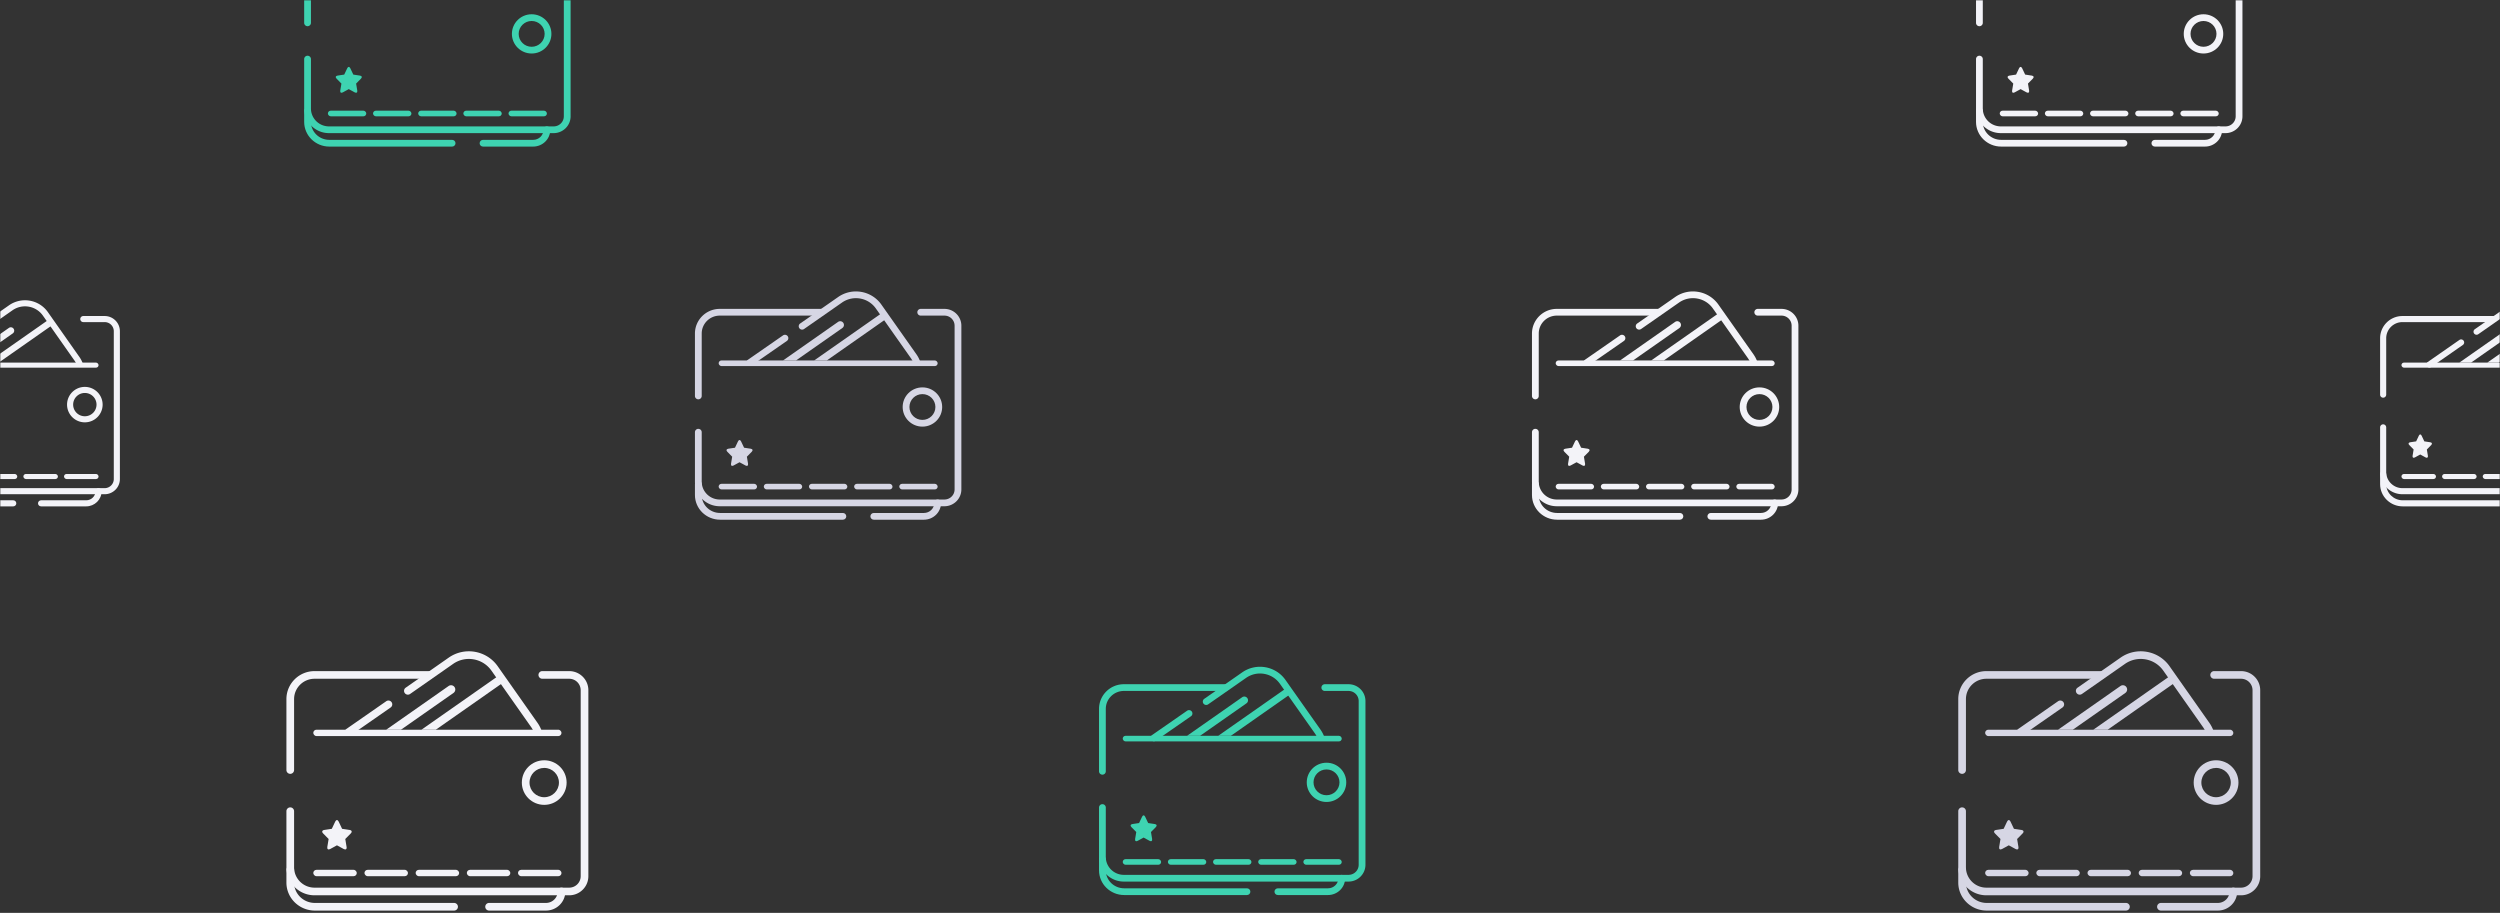 <svg width="901" height="329" xmlns="http://www.w3.org/2000/svg" xmlns:xlink="http://www.w3.org/1999/xlink"><rect width="100%" height="100%" fill="#333333" stroke="none"/><defs><path d="M0 0h901v377H0V0z" id="path-1"/></defs><g id="Product" fill="none" fill-rule="evenodd"><g id="Background--80%" transform="translate(-377 -554)"><g id="Pricing" transform="translate(377 554)"><mask id="mask-2" fill="#fff"><use xlink:href="#path-1"/></mask><g id="Group" mask="url(#mask-2)" fill="#3ED3B1"><g transform="translate(396.088 240.127)"><path d="M81.984 48.9c-3.932 0-7.12-3.166-7.12-7.072s3.188-7.072 7.12-7.072c3.933 0 7.12 3.166 7.12 7.072s-3.187 7.072-7.12 7.072zm0-2.424c2.584 0 4.68-2.081 4.68-4.648 0-2.567-2.096-4.647-4.68-4.647-2.584 0-4.679 2.08-4.679 4.647s2.095 4.648 4.68 4.648z" id="Oval-18" fill-rule="nonzero"/><path d="M81.374 8.891h8.544c2.023 0 3.662 1.628 3.662 3.64v59c0 2.009-1.64 3.638-3.662 3.638H8.948c-3.594 0-6.507-2.894-6.507-6.468V50.91c0-.669-.546-1.212-1.22-1.212A1.219 1.219 0 0 0 0 50.912V68.7c0 4.913 4.005 8.893 8.948 8.893h80.97c3.37 0 6.103-2.715 6.103-6.064v-59c0-3.35-2.731-6.064-6.103-6.064h-8.544c-.674 0-1.22.543-1.22 1.213s.546 1.212 1.22 1.212zM2.441 37.848V15.36c0-3.572 2.916-6.469 6.51-6.469H45.57c.675 0 1.221-.543 1.221-1.212 0-.67-.546-1.213-1.22-1.213H8.95C4.01 6.466 0 10.45 0 15.36v22.488c0 .67.546 1.212 1.22 1.212.675 0 1.221-.543 1.221-1.212z" id="Rectangle-47" fill-rule="nonzero"/><path d="M86.256 76.38c0 2.006-1.668 3.639-3.734 3.639H64.454c-.674 0-1.22.543-1.22 1.212 0 .67.546 1.213 1.22 1.213h18.068c3.406 0 6.176-2.71 6.176-6.063 0-.67-.547-1.213-1.221-1.213s-1.22.543-1.22 1.213zm-32.934 3.64H9.066c-3.663 0-6.625-2.9-6.625-6.468v-4.04c0-.67-.546-1.212-1.22-1.212C.546 68.3 0 68.843 0 69.512v4.04c0 4.915 4.063 8.893 9.066 8.893h44.256c.674 0 1.22-.543 1.22-1.213s-.546-1.212-1.22-1.212z" id="Combined-Shape" fill-rule="nonzero"/><rect id="Rectangle-49-Copy-5" x="8.544" y="69.511" width="13.834" height="2.021" rx="1.01"/><rect id="Rectangle-49-Copy-6" x="24.819" y="69.511" width="13.834" height="2.021" rx="1.01"/><rect id="Rectangle-49-Copy-7" x="41.094" y="69.511" width="13.834" height="2.021" rx="1.01"/><rect id="Rectangle-49-Copy-8" x="57.369" y="69.511" width="13.834" height="2.021" rx="1.01"/><rect id="Rectangle-49-Copy-4" x="8.544" y="25.056" width="78.933" height="2.021" rx="1.01"/><rect id="Rectangle-49-Copy-9" x="73.643" y="69.511" width="13.834" height="2.021" rx="1.01"/><path d="M31.741 16.022l-12.677 8.801a1.207 1.207 0 0 0-.301 1.689 1.226 1.226 0 0 0 1.7.299l12.677-8.802c.552-.383.687-1.14.301-1.688a1.226 1.226 0 0 0-1.7-.3zm49.345 9.176a11.093 11.093 0 0 0-1.28-2.388L67.19 4.914C63.65-.106 56.673-1.33 51.615 2.189l-13.69 9.545a1.207 1.207 0 0 0-.298 1.69c.388.547 1.149.68 1.7.295l13.69-9.544c3.952-2.75 9.407-1.794 12.173 2.13L77.806 24.2a8.673 8.673 0 0 1 1.002 1.867c.242.625.948.937 1.577.697.63-.24.943-.942.701-1.567z" id="Combined-Shape" fill-rule="nonzero"/><path d="M16.071 61.735l-2.146 1.173c-.622.34-1.034.056-.919-.646l.417-2.527-1.751-1.774c-.495-.502-.325-.995.363-1.099l2.4-.362 1.087-2.29c.303-.639.798-.633 1.099 0l1.087 2.29 2.4.362c.695.105.857.598.363 1.099l-1.752 1.774.417 2.527c.115.696-.303.982-.918.646l-2.147-1.173z" id="Star-2"/><path d="M31.734 25.056l19.853-13.9a1.34 1.34 0 0 1 1.87.331 1.34 1.34 0 0 1-.328 1.87l-16.708 11.7h-4.687zm11.226 0L67.03 8.201a1.304 1.304 0 0 1 1.821.32 1.31 1.31 0 0 1-.322 1.82L47.515 25.056h-4.556z" id="Combined-Shape"/></g></g><g id="Group-Copy-15" mask="url(#mask-2)" fill="#F3F3F8"><g transform="translate(103.223 234.524)"><path d="M92.916 55.547c-4.457 0-8.07-3.597-8.07-8.034 0-4.436 3.613-8.033 8.07-8.033 4.456 0 8.07 3.597 8.07 8.033 0 4.437-3.614 8.034-8.07 8.034zm0-2.754c2.928 0 5.302-2.364 5.302-5.28 0-2.915-2.374-5.279-5.302-5.279-2.93 0-5.303 2.364-5.303 5.28 0 2.915 2.374 5.279 5.303 5.279z" id="Oval-18" fill-rule="nonzero"/><path d="M92.224 10.1h9.683a4.14 4.14 0 0 1 4.15 4.133v67.02a4.141 4.141 0 0 1-4.15 4.133H10.14c-4.073 0-7.374-3.287-7.374-7.348V57.832c0-.76-.62-1.378-1.384-1.378A1.38 1.38 0 0 0 0 57.832v20.206c0 5.582 4.54 10.103 10.141 10.103h91.766c3.82 0 6.917-3.084 6.917-6.888v-67.02c0-3.806-3.096-6.888-6.917-6.888h-9.683a1.38 1.38 0 0 0-1.383 1.377c0 .76.619 1.377 1.383 1.377zM2.767 42.991V17.447c0-4.057 3.305-7.348 7.378-7.348h41.5a1.38 1.38 0 0 0 1.384-1.377c0-.76-.62-1.377-1.384-1.377h-41.5C4.544 7.345 0 11.87 0 17.447v25.545c0 .76.62 1.377 1.383 1.377a1.38 1.38 0 0 0 1.384-1.377z" id="Rectangle-47" fill-rule="nonzero"/><path d="M97.757 86.763c0 2.277-1.89 4.132-4.232 4.132H73.048a1.38 1.38 0 0 0-1.383 1.377c0 .761.62 1.378 1.383 1.378h20.477c3.86 0 6.999-3.08 6.999-6.887 0-.76-.62-1.378-1.383-1.378a1.38 1.38 0 0 0-1.384 1.378zm-37.325 4.132H10.274c-4.15 0-7.507-3.294-7.507-7.347V78.96c0-.761-.62-1.378-1.384-1.378A1.38 1.38 0 0 0 0 78.96v4.588C0 89.132 4.604 93.65 10.274 93.65h50.158a1.38 1.38 0 0 0 1.383-1.378c0-.76-.62-1.377-1.383-1.377z" id="Combined-Shape" fill-rule="nonzero"/><rect id="Rectangle-49-Copy-5" x="9.684" y="78.96" width="15.678" height="2.295" rx="1.148"/><rect id="Rectangle-49-Copy-6" x="28.128" y="78.96" width="15.678" height="2.295" rx="1.148"/><rect id="Rectangle-49-Copy-7" x="46.573" y="78.96" width="15.678" height="2.295" rx="1.148"/><rect id="Rectangle-49-Copy-8" x="65.018" y="78.96" width="15.678" height="2.295" rx="1.148"/><rect id="Rectangle-49-Copy-4" x="9.684" y="28.462" width="89.457" height="2.295" rx="1.148"/><rect id="Rectangle-49-Copy-9" x="83.463" y="78.96" width="15.678" height="2.295" rx="1.148"/><path d="M35.974 18.2l-14.368 9.997a1.373 1.373 0 0 0-.342 1.918c.438.624 1.3.776 1.927.34l14.368-9.998a1.373 1.373 0 0 0 .34-1.918 1.387 1.387 0 0 0-1.925-.34zm55.924 10.423a12.61 12.61 0 0 0-1.452-2.713L76.148 5.582C72.138-.121 64.23-1.51 58.497 2.487L42.982 13.329a1.373 1.373 0 0 0-.338 1.919 1.387 1.387 0 0 0 1.927.336L60.085 4.742c4.48-3.122 10.662-2.037 13.797 2.42L88.18 27.49a9.86 9.86 0 0 1 1.135 2.122 1.385 1.385 0 0 0 1.788.791 1.375 1.375 0 0 0 .795-1.78z" id="Combined-Shape" fill-rule="nonzero"/><path d="M18.214 70.126l-2.433 1.332c-.705.386-1.172.064-1.04-.733l.472-2.87-1.985-2.016c-.561-.57-.368-1.13.411-1.248l2.72-.412 1.238-2.611c.34-.72.89-.726 1.235 0l1.237 2.611 2.72.412c.788.12.971.679.411 1.248l-1.985 2.015.473 2.87c.13.792-.328 1.125-1.04.734l-2.434-1.332z" id="Star-2"/><path d="M35.966 28.462L58.463 12.71a1.52 1.52 0 0 1 2.121.38 1.52 1.52 0 0 1-.369 2.122L41.29 28.462h-5.324zm12.704 0L75.967 9.348a1.48 1.48 0 0 1 2.066.366c.47.671.303 1.599-.364 2.066L53.845 28.462H48.67z" id="Combined-Shape"/></g></g><g id="Group-Copy-16" mask="url(#mask-2)" fill="#D6D6E4"><g transform="translate(705.757 234.524)"><path d="M92.916 55.547c-4.457 0-8.07-3.597-8.07-8.034 0-4.436 3.613-8.033 8.07-8.033 4.456 0 8.07 3.597 8.07 8.033 0 4.437-3.614 8.034-8.07 8.034zm0-2.754c2.928 0 5.302-2.364 5.302-5.28 0-2.915-2.374-5.279-5.302-5.279-2.93 0-5.303 2.364-5.303 5.28 0 2.915 2.374 5.279 5.303 5.279z" id="Oval-18" fill-rule="nonzero"/><path d="M92.224 10.1h9.683a4.14 4.14 0 0 1 4.15 4.133v67.02a4.141 4.141 0 0 1-4.15 4.133H10.14c-4.073 0-7.374-3.287-7.374-7.348V57.832c0-.76-.62-1.378-1.384-1.378A1.38 1.38 0 0 0 0 57.832v20.206c0 5.582 4.54 10.103 10.141 10.103h91.766c3.82 0 6.917-3.084 6.917-6.888v-67.02c0-3.806-3.096-6.888-6.917-6.888h-9.683a1.38 1.38 0 0 0-1.383 1.377c0 .76.619 1.377 1.383 1.377zM2.767 42.991V17.447c0-4.057 3.305-7.348 7.378-7.348h41.5a1.38 1.38 0 0 0 1.384-1.377c0-.76-.62-1.377-1.384-1.377h-41.5C4.544 7.345 0 11.87 0 17.447v25.545c0 .76.62 1.377 1.383 1.377a1.38 1.38 0 0 0 1.384-1.377z" id="Rectangle-47" fill-rule="nonzero"/><path d="M97.757 86.763c0 2.277-1.89 4.132-4.232 4.132H73.048a1.38 1.38 0 0 0-1.383 1.377c0 .761.62 1.378 1.383 1.378h20.477c3.86 0 6.999-3.08 6.999-6.887 0-.76-.62-1.378-1.383-1.378a1.38 1.38 0 0 0-1.384 1.378zm-37.325 4.132H10.274c-4.15 0-7.507-3.294-7.507-7.347V78.96c0-.761-.62-1.378-1.384-1.378A1.38 1.38 0 0 0 0 78.96v4.588C0 89.132 4.604 93.65 10.274 93.65h50.158a1.38 1.38 0 0 0 1.383-1.378c0-.76-.62-1.377-1.383-1.377z" id="Combined-Shape" fill-rule="nonzero"/><rect id="Rectangle-49-Copy-5" x="9.684" y="78.96" width="15.678" height="2.295" rx="1.148"/><rect id="Rectangle-49-Copy-6" x="28.128" y="78.96" width="15.678" height="2.295" rx="1.148"/><rect id="Rectangle-49-Copy-7" x="46.573" y="78.96" width="15.678" height="2.295" rx="1.148"/><rect id="Rectangle-49-Copy-8" x="65.018" y="78.96" width="15.678" height="2.295" rx="1.148"/><rect id="Rectangle-49-Copy-4" x="9.684" y="28.462" width="89.457" height="2.295" rx="1.148"/><rect id="Rectangle-49-Copy-9" x="83.463" y="78.96" width="15.678" height="2.295" rx="1.148"/><path d="M35.974 18.2l-14.368 9.997a1.373 1.373 0 0 0-.342 1.918c.438.624 1.3.776 1.927.34l14.368-9.998a1.373 1.373 0 0 0 .34-1.918 1.387 1.387 0 0 0-1.925-.34zm55.924 10.423a12.61 12.61 0 0 0-1.452-2.713L76.148 5.582C72.138-.121 64.23-1.51 58.497 2.487L42.982 13.329a1.373 1.373 0 0 0-.338 1.919 1.387 1.387 0 0 0 1.927.336L60.085 4.742c4.48-3.122 10.662-2.037 13.797 2.42L88.18 27.49a9.86 9.86 0 0 1 1.135 2.122 1.385 1.385 0 0 0 1.788.791 1.375 1.375 0 0 0 .795-1.78z" id="Combined-Shape" fill-rule="nonzero"/><path d="M18.214 70.126l-2.433 1.332c-.705.386-1.172.064-1.04-.733l.472-2.87-1.985-2.016c-.561-.57-.368-1.13.411-1.248l2.72-.412 1.238-2.611c.34-.72.89-.726 1.235 0l1.237 2.611 2.72.412c.788.12.971.679.411 1.248l-1.985 2.015.473 2.87c.13.792-.328 1.125-1.04.734l-2.434-1.332z" id="Star-2"/><path d="M35.966 28.462L58.463 12.71a1.52 1.52 0 0 1 2.121.38 1.52 1.52 0 0 1-.369 2.122L41.29 28.462h-5.324zm12.704 0L75.967 9.348a1.48 1.48 0 0 1 2.066.366c.47.671.303 1.599-.364 2.066L53.845 28.462H48.67z" id="Combined-Shape"/></g></g><g id="Group-Copy-5" mask="url(#mask-2)" fill="#D6D6E4"><g transform="translate(250.456 104.856)"><path d="M81.984 48.9c-3.932 0-7.12-3.166-7.12-7.072s3.188-7.072 7.12-7.072c3.933 0 7.12 3.166 7.12 7.072s-3.187 7.072-7.12 7.072zm0-2.424c2.584 0 4.68-2.081 4.68-4.648 0-2.567-2.096-4.647-4.68-4.647-2.584 0-4.679 2.08-4.679 4.647s2.095 4.648 4.68 4.648z" id="Oval-18" fill-rule="nonzero"/><path d="M81.374 8.891h8.544c2.023 0 3.662 1.628 3.662 3.64v59c0 2.009-1.64 3.638-3.662 3.638H8.948c-3.594 0-6.507-2.894-6.507-6.468V50.91c0-.669-.546-1.212-1.22-1.212A1.219 1.219 0 0 0 0 50.912V68.7c0 4.913 4.005 8.893 8.948 8.893h80.97c3.37 0 6.103-2.715 6.103-6.064v-59c0-3.35-2.731-6.064-6.103-6.064h-8.544c-.674 0-1.22.543-1.22 1.213s.546 1.212 1.22 1.212zM2.441 37.848V15.36c0-3.572 2.916-6.469 6.51-6.469H45.57c.675 0 1.221-.543 1.221-1.212 0-.67-.546-1.213-1.22-1.213H8.95C4.01 6.466 0 10.45 0 15.36v22.488c0 .67.546 1.212 1.22 1.212.675 0 1.221-.543 1.221-1.212z" id="Rectangle-47" fill-rule="nonzero"/><path d="M86.256 76.38c0 2.006-1.668 3.639-3.734 3.639H64.454c-.674 0-1.22.543-1.22 1.212 0 .67.546 1.213 1.22 1.213h18.068c3.406 0 6.176-2.71 6.176-6.063 0-.67-.547-1.213-1.221-1.213s-1.22.543-1.22 1.213zm-32.934 3.64H9.066c-3.663 0-6.625-2.9-6.625-6.468v-4.04c0-.67-.546-1.212-1.22-1.212C.546 68.3 0 68.843 0 69.512v4.04c0 4.915 4.063 8.893 9.066 8.893h44.256c.674 0 1.22-.543 1.22-1.213s-.546-1.212-1.22-1.212z" id="Combined-Shape" fill-rule="nonzero"/><rect id="Rectangle-49-Copy-5" x="8.544" y="69.511" width="13.834" height="2.021" rx="1.01"/><rect id="Rectangle-49-Copy-6" x="24.819" y="69.511" width="13.834" height="2.021" rx="1.01"/><rect id="Rectangle-49-Copy-7" x="41.094" y="69.511" width="13.834" height="2.021" rx="1.01"/><rect id="Rectangle-49-Copy-8" x="57.369" y="69.511" width="13.834" height="2.021" rx="1.01"/><rect id="Rectangle-49-Copy-4" x="8.544" y="25.056" width="78.933" height="2.021" rx="1.01"/><rect id="Rectangle-49-Copy-9" x="73.643" y="69.511" width="13.834" height="2.021" rx="1.01"/><path d="M31.741 16.022l-12.677 8.801a1.207 1.207 0 0 0-.301 1.689 1.226 1.226 0 0 0 1.7.299l12.677-8.802c.552-.383.687-1.14.301-1.688a1.226 1.226 0 0 0-1.7-.3zm49.345 9.176a11.093 11.093 0 0 0-1.28-2.388L67.19 4.914C63.65-.106 56.673-1.33 51.615 2.189l-13.69 9.545a1.207 1.207 0 0 0-.298 1.69c.388.547 1.149.68 1.7.295l13.69-9.544c3.952-2.75 9.407-1.794 12.173 2.13L77.806 24.2a8.673 8.673 0 0 1 1.002 1.867c.242.625.948.937 1.577.697.63-.24.943-.942.701-1.567z" id="Combined-Shape" fill-rule="nonzero"/><path d="M16.071 61.735l-2.146 1.173c-.622.34-1.034.056-.919-.646l.417-2.527-1.751-1.774c-.495-.502-.325-.995.363-1.099l2.4-.362 1.087-2.29c.303-.639.798-.633 1.099 0l1.087 2.29 2.4.362c.695.105.857.598.363 1.099l-1.752 1.774.417 2.527c.115.696-.303.982-.918.646l-2.147-1.173z" id="Star-2"/><path d="M31.734 25.056l19.853-13.9a1.34 1.34 0 0 1 1.87.331 1.34 1.34 0 0 1-.328 1.87l-16.708 11.7h-4.687zm11.226 0L67.03 8.201a1.304 1.304 0 0 1 1.821.32 1.31 1.31 0 0 1-.322 1.82L47.515 25.056h-4.556z" id="Combined-Shape"/></g></g><g id="Group-Copy-17" mask="url(#mask-2)" fill="#F3F3F8"><g transform="translate(-43.21 108.057)"><path d="M73.786 44.153c-3.54 0-6.408-2.86-6.408-6.386 0-3.527 2.869-6.386 6.408-6.386s6.408 2.86 6.408 6.386c0 3.527-2.869 6.386-6.408 6.386zm0-2.19a4.204 4.204 0 0 0 4.211-4.196 4.204 4.204 0 0 0-4.211-4.196 4.204 4.204 0 0 0-4.211 4.196 4.204 4.204 0 0 0 4.21 4.196z" id="Oval-18" fill-rule="nonzero"/><path d="M73.237 8.028h7.69a3.29 3.29 0 0 1 3.295 3.286v53.271a3.291 3.291 0 0 1-3.296 3.286H8.053c-3.235 0-5.856-2.613-5.856-5.84V45.969c0-.605-.492-1.095-1.098-1.095-.607 0-1.099.49-1.099 1.095V62.03c0 4.436 3.605 8.03 8.053 8.03h72.873c3.033 0 5.493-2.452 5.493-5.476v-53.27c0-3.026-2.458-5.476-5.493-5.476h-7.69c-.606 0-1.098.49-1.098 1.095s.492 1.095 1.099 1.095zM2.197 34.173V13.868c0-3.225 2.625-5.84 5.859-5.84h32.956c.607 0 1.099-.49 1.099-1.095 0-.604-.492-1.095-1.099-1.095H8.056C3.608 5.838 0 9.434 0 13.868v20.305c0 .605.492 1.095 1.099 1.095.606 0 1.098-.49 1.098-1.095z" id="Rectangle-47" fill-rule="nonzero"/><path d="M77.63 68.965c0 1.81-1.5 3.285-3.36 3.285H58.009c-.607 0-1.099.49-1.099 1.095 0 .604.492 1.094 1.099 1.094h16.26c3.067 0 5.559-2.447 5.559-5.474 0-.604-.492-1.094-1.099-1.094-.606 0-1.098.49-1.098 1.094zM47.99 72.25H8.16c-3.297 0-5.963-2.618-5.963-5.84v-3.647c0-.605-.492-1.095-1.098-1.095-.607 0-1.099.49-1.099 1.095v3.647c0 4.438 3.656 8.03 8.16 8.03h39.83c.607 0 1.099-.49 1.099-1.095s-.492-1.095-1.099-1.095z" id="Combined-Shape" fill-rule="nonzero"/><rect id="Rectangle-49-Copy-7" x="36.984" y="62.763" width="12.45" height="1.824" rx=".912"/><rect id="Rectangle-49-Copy-8" x="51.632" y="62.763" width="12.45" height="1.824" rx=".912"/><rect id="Rectangle-49-Copy-4" x="7.69" y="22.624" width="71.039" height="1.824" rx=".912"/><rect id="Rectangle-49-Copy-9" x="66.279" y="62.763" width="12.45" height="1.824" rx=".912"/><path d="M28.567 14.466l-11.41 7.947a1.092 1.092 0 0 0-.27 1.525 1.101 1.101 0 0 0 1.53.27l11.409-7.947a1.092 1.092 0 0 0 .271-1.525 1.101 1.101 0 0 0-1.53-.27zm44.41 8.286a10.026 10.026 0 0 0-1.152-2.157L60.47 4.437C57.285-.096 51.006-1.2 46.453 1.977l-12.32 8.618a1.092 1.092 0 0 0-.268 1.525 1.101 1.101 0 0 0 1.53.267l12.32-8.617c3.557-2.483 8.467-1.62 10.956 1.923L70.025 21.85a7.84 7.84 0 0 1 .902 1.687 1.1 1.1 0 0 0 1.42.628c.566-.217.848-.85.63-1.414z" id="Combined-Shape" fill-rule="nonzero"/><path d="M28.561 22.624l17.865-12.51a1.207 1.207 0 0 1 1.685.302c.384.55.256 1.303-.293 1.687l-15.025 10.52h-4.232zm10.083 0L60.317 7.448a1.181 1.181 0 0 1 1.65.285c.374.533.242 1.27-.297 1.648L42.757 22.624h-4.113z" id="Combined-Shape"/></g></g><g id="Group-Copy-18" mask="url(#mask-2)" fill="#F3F3F8"><g transform="translate(857.79 108.057)"><path d="M73.237 8.028h7.69a3.29 3.29 0 0 1 3.295 3.286v53.271a3.291 3.291 0 0 1-3.296 3.286H8.053c-3.235 0-5.856-2.613-5.856-5.84V45.969c0-.605-.492-1.095-1.098-1.095-.607 0-1.099.49-1.099 1.095V62.03c0 4.436 3.605 8.03 8.053 8.03h72.873c3.033 0 5.493-2.452 5.493-5.476v-53.27c0-3.026-2.458-5.476-5.493-5.476h-7.69c-.606 0-1.098.49-1.098 1.095s.492 1.095 1.099 1.095zM2.197 34.173V13.868c0-3.225 2.625-5.84 5.859-5.84h32.956c.607 0 1.099-.49 1.099-1.095 0-.604-.492-1.095-1.099-1.095H8.056C3.608 5.838 0 9.434 0 13.868v20.305c0 .605.492 1.095 1.099 1.095.606 0 1.098-.49 1.098-1.095z" id="Rectangle-47" fill-rule="nonzero"/><path d="M77.63 68.965c0 1.81-1.5 3.285-3.36 3.285H58.009c-.607 0-1.099.49-1.099 1.095 0 .604.492 1.094 1.099 1.094h16.26c3.067 0 5.559-2.447 5.559-5.474 0-.604-.492-1.094-1.099-1.094-.606 0-1.098.49-1.098 1.094zM47.99 72.25H8.16c-3.297 0-5.963-2.618-5.963-5.84v-3.647c0-.605-.492-1.095-1.098-1.095-.607 0-1.099.49-1.099 1.095v3.647c0 4.438 3.656 8.03 8.16 8.03h39.83c.607 0 1.099-.49 1.099-1.095s-.492-1.095-1.099-1.095z" id="Combined-Shape" fill-rule="nonzero"/><rect id="Rectangle-49-Copy-5" x="7.69" y="62.763" width="12.45" height="1.824" rx=".912"/><rect id="Rectangle-49-Copy-6" x="22.337" y="62.763" width="12.45" height="1.824" rx=".912"/><rect id="Rectangle-49-Copy-7" x="36.984" y="62.763" width="12.45" height="1.824" rx=".912"/><rect id="Rectangle-49-Copy-4" x="7.69" y="22.624" width="71.039" height="1.824" rx=".912"/><path d="M28.567 14.466l-11.41 7.947a1.092 1.092 0 0 0-.27 1.525 1.101 1.101 0 0 0 1.53.27l11.409-7.947a1.092 1.092 0 0 0 .271-1.525 1.101 1.101 0 0 0-1.53-.27zm44.41 8.286a10.026 10.026 0 0 0-1.152-2.157L60.47 4.437C57.285-.096 51.006-1.2 46.453 1.977l-12.32 8.618a1.092 1.092 0 0 0-.268 1.525 1.101 1.101 0 0 0 1.53.267l12.32-8.617c3.557-2.483 8.467-1.62 10.956 1.923L70.025 21.85a7.84 7.84 0 0 1 .902 1.687 1.1 1.1 0 0 0 1.42.628c.566-.217.848-.85.63-1.414z" id="Combined-Shape" fill-rule="nonzero"/><path d="M14.464 55.741l-1.932 1.06c-.56.306-.93.05-.826-.584l.375-2.281-1.576-1.603c-.446-.452-.293-.898.326-.991l2.16-.328.983-2.075c.27-.573.708-.577.98 0l.983 2.075 2.16.328c.626.094.772.54.327.991l-1.577 1.603.376 2.281c.103.629-.273.887-.827.583l-1.932-1.059z" id="Star-2"/><path d="M28.561 22.624l17.865-12.51a1.207 1.207 0 0 1 1.685.302c.384.55.256 1.303-.293 1.687l-15.025 10.52h-4.232zm10.083 0L60.317 7.448a1.181 1.181 0 0 1 1.65.285c.374.533.242 1.27-.297 1.648L42.757 22.624h-4.113z" id="Combined-Shape"/></g></g><g id="Group-Copy-12" mask="url(#mask-2)" fill="#F3F3F8"><g transform="translate(552.123 104.856)"><path d="M81.984 48.9c-3.932 0-7.12-3.166-7.12-7.072s3.188-7.072 7.12-7.072c3.933 0 7.12 3.166 7.12 7.072s-3.187 7.072-7.12 7.072zm0-2.424c2.584 0 4.68-2.081 4.68-4.648 0-2.567-2.096-4.647-4.68-4.647-2.584 0-4.679 2.08-4.679 4.647s2.095 4.648 4.68 4.648z" id="Oval-18" fill-rule="nonzero"/><path d="M81.374 8.891h8.544c2.023 0 3.662 1.628 3.662 3.64v59c0 2.009-1.64 3.638-3.662 3.638H8.948c-3.594 0-6.507-2.894-6.507-6.468V50.91c0-.669-.546-1.212-1.22-1.212A1.219 1.219 0 0 0 0 50.912V68.7c0 4.913 4.005 8.893 8.948 8.893h80.97c3.37 0 6.103-2.715 6.103-6.064v-59c0-3.35-2.731-6.064-6.103-6.064h-8.544c-.674 0-1.22.543-1.22 1.213s.546 1.212 1.22 1.212zM2.441 37.848V15.36c0-3.572 2.916-6.469 6.51-6.469H45.57c.675 0 1.221-.543 1.221-1.212 0-.67-.546-1.213-1.22-1.213H8.95C4.01 6.466 0 10.45 0 15.36v22.488c0 .67.546 1.212 1.22 1.212.675 0 1.221-.543 1.221-1.212z" id="Rectangle-47" fill-rule="nonzero"/><path d="M86.256 76.38c0 2.006-1.668 3.639-3.734 3.639H64.454c-.674 0-1.22.543-1.22 1.212 0 .67.546 1.213 1.22 1.213h18.068c3.406 0 6.176-2.71 6.176-6.063 0-.67-.547-1.213-1.221-1.213s-1.22.543-1.22 1.213zm-32.934 3.64H9.066c-3.663 0-6.625-2.9-6.625-6.468v-4.04c0-.67-.546-1.212-1.22-1.212C.546 68.3 0 68.843 0 69.512v4.04c0 4.915 4.063 8.893 9.066 8.893h44.256c.674 0 1.22-.543 1.22-1.213s-.546-1.212-1.22-1.212z" id="Combined-Shape" fill-rule="nonzero"/><rect id="Rectangle-49-Copy-5" x="8.544" y="69.511" width="13.834" height="2.021" rx="1.01"/><rect id="Rectangle-49-Copy-6" x="24.819" y="69.511" width="13.834" height="2.021" rx="1.01"/><rect id="Rectangle-49-Copy-7" x="41.094" y="69.511" width="13.834" height="2.021" rx="1.01"/><rect id="Rectangle-49-Copy-8" x="57.369" y="69.511" width="13.834" height="2.021" rx="1.01"/><rect id="Rectangle-49-Copy-4" x="8.544" y="25.056" width="78.933" height="2.021" rx="1.01"/><rect id="Rectangle-49-Copy-9" x="73.643" y="69.511" width="13.834" height="2.021" rx="1.01"/><path d="M31.741 16.022l-12.677 8.801a1.207 1.207 0 0 0-.301 1.689 1.226 1.226 0 0 0 1.7.299l12.677-8.802c.552-.383.687-1.14.301-1.688a1.226 1.226 0 0 0-1.7-.3zm49.345 9.176a11.093 11.093 0 0 0-1.28-2.388L67.19 4.914C63.65-.106 56.673-1.33 51.615 2.189l-13.69 9.545a1.207 1.207 0 0 0-.298 1.69c.388.547 1.149.68 1.7.295l13.69-9.544c3.952-2.75 9.407-1.794 12.173 2.13L77.806 24.2a8.673 8.673 0 0 1 1.002 1.867c.242.625.948.937 1.577.697.63-.24.943-.942.701-1.567z" id="Combined-Shape" fill-rule="nonzero"/><path d="M16.071 61.735l-2.146 1.173c-.622.34-1.034.056-.919-.646l.417-2.527-1.751-1.774c-.495-.502-.325-.995.363-1.099l2.4-.362 1.087-2.29c.303-.639.798-.633 1.099 0l1.087 2.29 2.4.362c.695.105.857.598.363 1.099l-1.752 1.774.417 2.527c.115.696-.303.982-.918.646l-2.147-1.173z" id="Star-2"/><path d="M31.734 25.056l19.853-13.9a1.34 1.34 0 0 1 1.87.331 1.34 1.34 0 0 1-.328 1.87l-16.708 11.7h-4.687zm11.226 0L67.03 8.201a1.304 1.304 0 0 1 1.821.32 1.31 1.31 0 0 1-.322 1.82L47.515 25.056h-4.556z" id="Combined-Shape"/></g></g><g id="Group-Copy-13" mask="url(#mask-2)" fill="#F3F3F8"><g transform="translate(712.158 -29.616)"><path d="M81.984 48.9c-3.932 0-7.12-3.166-7.12-7.072s3.188-7.072 7.12-7.072c3.933 0 7.12 3.166 7.12 7.072s-3.187 7.072-7.12 7.072zm0-2.424c2.584 0 4.68-2.081 4.68-4.648 0-2.567-2.096-4.647-4.68-4.647-2.584 0-4.679 2.08-4.679 4.647s2.095 4.648 4.68 4.648z" id="Oval-18" fill-rule="nonzero"/><path d="M81.374 8.891h8.544c2.023 0 3.662 1.628 3.662 3.64v59c0 2.009-1.64 3.638-3.662 3.638H8.948c-3.594 0-6.507-2.894-6.507-6.468V50.91c0-.669-.546-1.212-1.22-1.212A1.219 1.219 0 0 0 0 50.912V68.7c0 4.913 4.005 8.893 8.948 8.893h80.97c3.37 0 6.103-2.715 6.103-6.064v-59c0-3.35-2.731-6.064-6.103-6.064h-8.544c-.674 0-1.22.543-1.22 1.213s.546 1.212 1.22 1.212zM2.441 37.848V15.36c0-3.572 2.916-6.469 6.51-6.469H45.57c.675 0 1.221-.543 1.221-1.212 0-.67-.546-1.213-1.22-1.213H8.95C4.01 6.466 0 10.45 0 15.36v22.488c0 .67.546 1.212 1.22 1.212.675 0 1.221-.543 1.221-1.212z" id="Rectangle-47" fill-rule="nonzero"/><path d="M86.256 76.38c0 2.006-1.668 3.639-3.734 3.639H64.454c-.674 0-1.22.543-1.22 1.212 0 .67.546 1.213 1.22 1.213h18.068c3.406 0 6.176-2.71 6.176-6.063 0-.67-.547-1.213-1.221-1.213s-1.22.543-1.22 1.213zm-32.934 3.64H9.066c-3.663 0-6.625-2.9-6.625-6.468v-4.04c0-.67-.546-1.212-1.22-1.212C.546 68.3 0 68.843 0 69.512v4.04c0 4.915 4.063 8.893 9.066 8.893h44.256c.674 0 1.22-.543 1.22-1.213s-.546-1.212-1.22-1.212z" id="Combined-Shape" fill-rule="nonzero"/><rect id="Rectangle-49-Copy-5" x="8.544" y="69.511" width="13.834" height="2.021" rx="1.01"/><rect id="Rectangle-49-Copy-6" x="24.819" y="69.511" width="13.834" height="2.021" rx="1.01"/><rect id="Rectangle-49-Copy-7" x="41.094" y="69.511" width="13.834" height="2.021" rx="1.01"/><rect id="Rectangle-49-Copy-8" x="57.369" y="69.511" width="13.834" height="2.021" rx="1.01"/><rect id="Rectangle-49-Copy-9" x="73.643" y="69.511" width="13.834" height="2.021" rx="1.01"/><path d="M16.071 61.735l-2.146 1.173c-.622.34-1.034.056-.919-.646l.417-2.527-1.751-1.774c-.495-.502-.325-.995.363-1.099l2.4-.362 1.087-2.29c.303-.639.798-.633 1.099 0l1.087 2.29 2.4.362c.695.105.857.598.363 1.099l-1.752 1.774.417 2.527c.115.696-.303.982-.918.646l-2.147-1.173z" id="Star-2"/></g></g><g id="Group-Copy-14" mask="url(#mask-2)" fill="#3ED3B1"><g transform="translate(109.624 -29.616)"><path d="M81.984 48.9c-3.932 0-7.12-3.166-7.12-7.072s3.188-7.072 7.12-7.072c3.933 0 7.12 3.166 7.12 7.072s-3.187 7.072-7.12 7.072zm0-2.424c2.584 0 4.68-2.081 4.68-4.648 0-2.567-2.096-4.647-4.68-4.647-2.584 0-4.679 2.08-4.679 4.647s2.095 4.648 4.68 4.648z" id="Oval-18" fill-rule="nonzero"/><path d="M81.374 8.891h8.544c2.023 0 3.662 1.628 3.662 3.64v59c0 2.009-1.64 3.638-3.662 3.638H8.948c-3.594 0-6.507-2.894-6.507-6.468V50.91c0-.669-.546-1.212-1.22-1.212A1.219 1.219 0 0 0 0 50.912V68.7c0 4.913 4.005 8.893 8.948 8.893h80.97c3.37 0 6.103-2.715 6.103-6.064v-59c0-3.35-2.731-6.064-6.103-6.064h-8.544c-.674 0-1.22.543-1.22 1.213s.546 1.212 1.22 1.212zM2.441 37.848V15.36c0-3.572 2.916-6.469 6.51-6.469H45.57c.675 0 1.221-.543 1.221-1.212 0-.67-.546-1.213-1.22-1.213H8.95C4.01 6.466 0 10.45 0 15.36v22.488c0 .67.546 1.212 1.22 1.212.675 0 1.221-.543 1.221-1.212z" id="Rectangle-47" fill-rule="nonzero"/><path d="M86.256 76.38c0 2.006-1.668 3.639-3.734 3.639H64.454c-.674 0-1.22.543-1.22 1.212 0 .67.546 1.213 1.22 1.213h18.068c3.406 0 6.176-2.71 6.176-6.063 0-.67-.547-1.213-1.221-1.213s-1.22.543-1.22 1.213zm-32.934 3.64H9.066c-3.663 0-6.625-2.9-6.625-6.468v-4.04c0-.67-.546-1.212-1.22-1.212C.546 68.3 0 68.843 0 69.512v4.04c0 4.915 4.063 8.893 9.066 8.893h44.256c.674 0 1.22-.543 1.22-1.213s-.546-1.212-1.22-1.212z" id="Combined-Shape" fill-rule="nonzero"/><rect id="Rectangle-49-Copy-5" x="8.544" y="69.511" width="13.834" height="2.021" rx="1.01"/><rect id="Rectangle-49-Copy-6" x="24.819" y="69.511" width="13.834" height="2.021" rx="1.01"/><rect id="Rectangle-49-Copy-7" x="41.094" y="69.511" width="13.834" height="2.021" rx="1.01"/><rect id="Rectangle-49-Copy-8" x="57.369" y="69.511" width="13.834" height="2.021" rx="1.01"/><rect id="Rectangle-49-Copy-9" x="73.643" y="69.511" width="13.834" height="2.021" rx="1.01"/><path d="M16.071 61.735l-2.146 1.173c-.622.34-1.034.056-.919-.646l.417-2.527-1.751-1.774c-.495-.502-.325-.995.363-1.099l2.4-.362 1.087-2.29c.303-.639.798-.633 1.099 0l1.087 2.29 2.4.362c.695.105.857.598.363 1.099l-1.752 1.774.417 2.527c.115.696-.303.982-.918.646l-2.147-1.173z" id="Star-2"/></g></g></g></g></g></svg>
